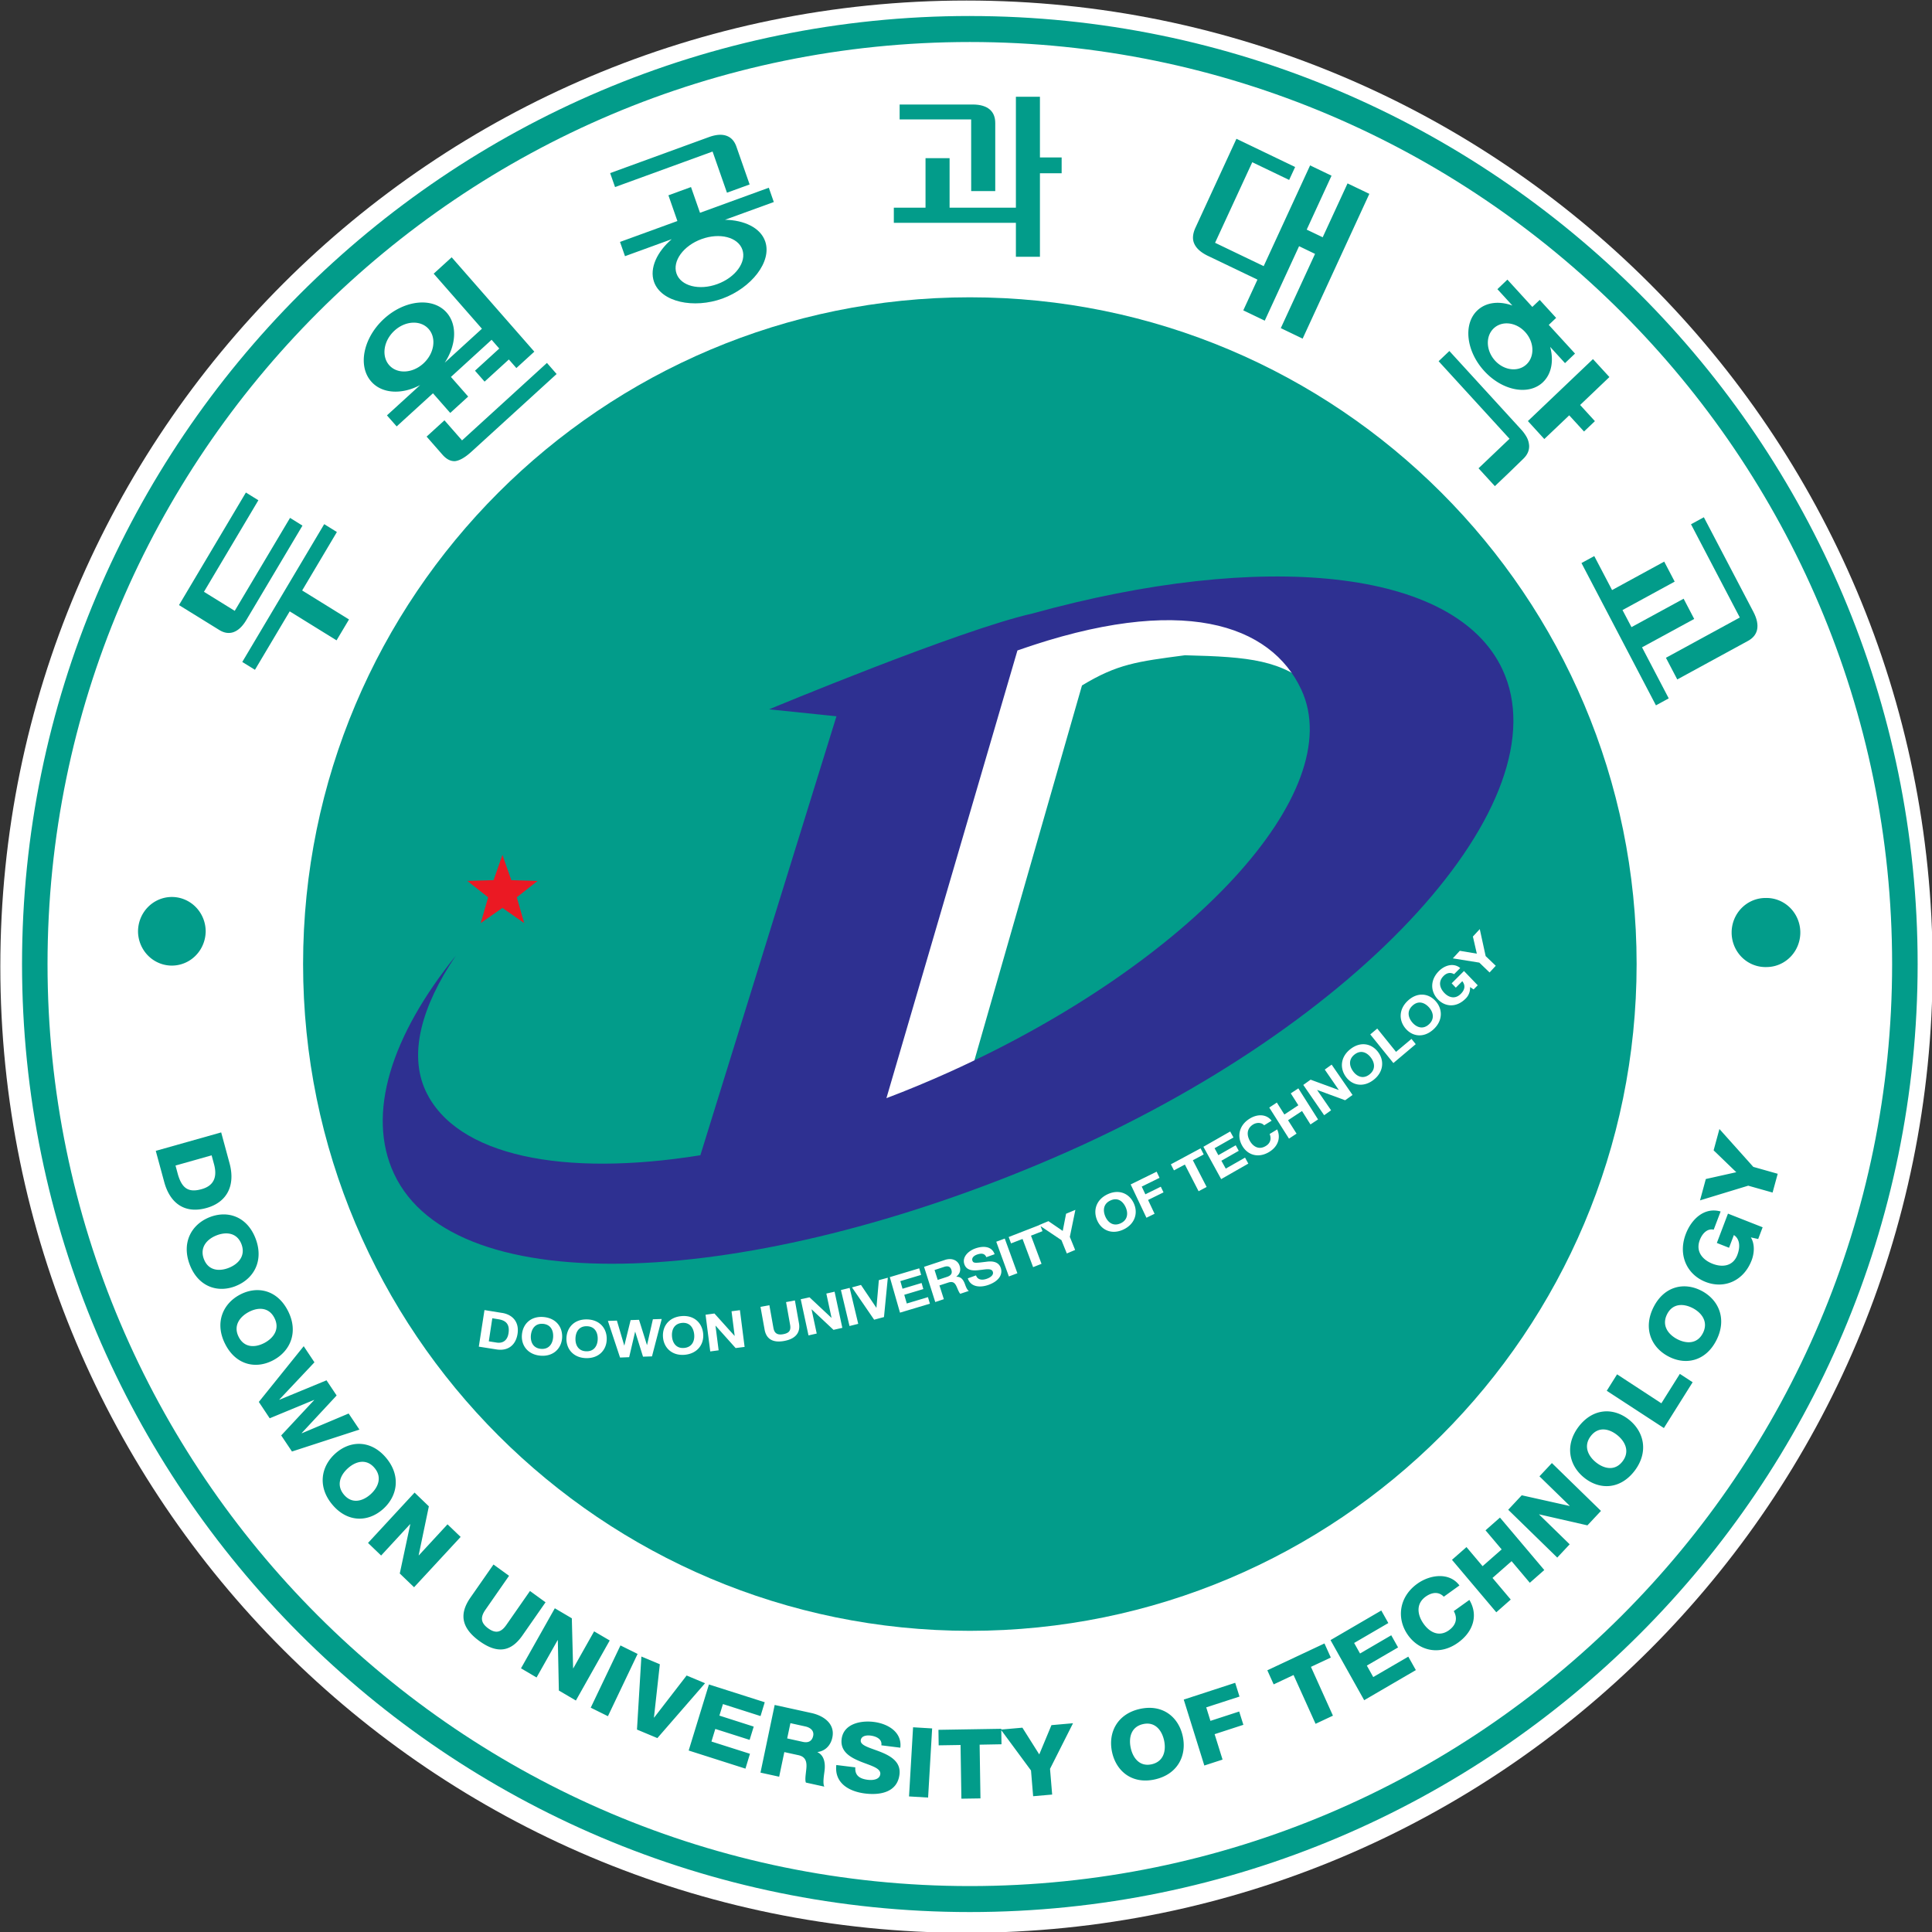 <svg xmlns="http://www.w3.org/2000/svg" width="206.156mm" height="206.156mm" viewBox="0 0 206.156 206.156"><rect x="0" y="0" width="206.156" height="206.156" fill="#333333" stroke="none"/><path d="M106.351 142.543c-19.021 0-34.444 15.114-34.444 33.755 0 18.642 15.423 33.758 34.444 33.758 19.023 0 34.446-15.116 34.446-33.758 0-18.641-15.423-33.755-34.446-33.755" style="fill:#fff;fill-opacity:1;fill-rule:nonzero;stroke:none;stroke-width:.511" transform="matrix(2.993 0 0 3.054 -215.183 -435.269)"/><path d="M106.472 152.912c-13.127 0-23.771 10.43-23.771 23.296 0 12.865 10.644 23.297 23.77 23.297 13.13 0 23.773-10.432 23.773-23.297 0-12.866-10.644-23.296-23.772-23.296" style="fill:#029c8a;fill-opacity:1;fill-rule:nonzero;stroke:none;stroke-width:.353" transform="matrix(2.993 0 0 3.054 -215.183 -435.269)"/><path d="M106.472 208.423c-18.131 0-32.882-14.453-32.882-32.215 0-17.765 14.75-32.216 32.882-32.216 18.13 0 32.881 14.451 32.881 32.216 0 17.762-14.75 32.215-32.881 32.215m0-65.34c-18.633 0-33.791 14.86-33.791 33.125 0 18.264 15.158 33.123 33.79 33.123 18.633 0 33.792-14.859 33.792-33.123 0-18.265-15.159-33.124-33.791-33.124" style="fill:#029c8a;fill-opacity:1;fill-rule:nonzero;stroke:none;stroke-width:.353" transform="matrix(2.993 0 0 3.054 -215.183 -435.269)"/><path d="M134.873 173.9a1.207 1.207 0 1 0 0 2.413 1.207 1.207 0 0 0 0-2.414M79.228 175.107a1.206 1.206 0 1 0-2.411-.004 1.206 1.206 0 0 0 2.41.004M114.96 151.464l1.766.83-.505 1.074.765.36 1.224-2.602.569.269-1.221 2.594.779.367 2.378-5.059-.777-.365-.886 1.882-.57-.267.885-1.884-.764-.36-1.655 3.52-1.733-.816 1.326-2.815 1.315.619.213-.452-2.092-.986-1.462 3.108c-.096.207-.114.389-.048.543.072.172.236.318.493.44M80.208 164.615c.173-.056.332-.2.471-.43l2-3.296-.443-.27-1.972 3.248-1.097-.665 1.94-3.199-.445-.27-2.385 3.933 1.433.868c.174.106.338.131.498.081M80.985 165.927l1.239-2.042 1.67 1.013.444-.73-1.67-1.013 1.238-2.042-.452-.275-2.921 4.815zM85.962 154.075c.388-.347.933-.372 1.217-.054.284.317.199.856-.19 1.203-.389.349-.936.375-1.22.057-.283-.319-.197-.859.193-1.206m.914 1.902-1.185 1.06.346.386 1.294-1.157h.001l.615.686.64-.572-.615-.686 1.45-1.298.273.306-.865.774.342.382.865-.774.268.3.64-.573-2.947-3.297-.641.572 1.72 1.924-1.327 1.187c.408-.605.459-1.315.07-1.75-.488-.545-1.488-.451-2.23.212-.742.664-.95 1.648-.461 2.194.388.435 1.1.463 1.747.124M87.741 157.21l-.636.569.563.63c.144.161.294.237.454.227.164-.02.36-.13.59-.337l3.028-2.707-.345-.387-3.027 2.706zM97.3 147.819l.513 1.438.808-.288-.47-1.317c-.067-.192-.18-.316-.335-.376-.17-.067-.384-.054-.638.035l-3.53 1.261.175.488zm0 0" style="fill:#029c8a;fill-opacity:1;fill-rule:nonzero;stroke:none;stroke-width:.353" transform="matrix(2.993 0 0 3.054 -215.183 -435.269)"/><path d="M98.362 151.246c.156.434-.247.974-.893 1.204-.648.232-1.3.068-1.454-.366-.156-.436.244-.975.892-1.206.647-.232 1.3-.068 1.455.368m-1.831-2.186-.805.288.32.899-2.046.73.178.498 1.665-.594c-.515.435-.802 1.008-.631 1.49.255.712 1.422.947 2.442.584 1.02-.366 1.776-1.286 1.521-2-.17-.48-.757-.741-1.432-.752l1.74-.62-.178-.5-2.453.876zM106.52 149.2h.858v-2.376c0-.204-.064-.359-.188-.468-.14-.12-.345-.18-.614-.18h-2.607v.52h2.55zm0 0" style="fill:#029c8a;fill-opacity:1;fill-rule:nonzero;stroke:none;stroke-width:.353" transform="matrix(2.993 0 0 3.054 -215.183 -435.269)"/><path d="M108.114 151.495h.857v-2.918h.774v-.552h-.774v-2.12h-.857v3.875h-2.364v-1.729h-.858v1.729h-1.13v.529h4.352zM131.289 165.507l.404.757 2.521-1.347c.18-.096.286-.226.324-.387.04-.18-.004-.389-.13-.626l-1.767-3.307-.458.245 1.74 3.258zm0 0" style="fill:#029c8a;fill-opacity:1;fill-rule:nonzero;stroke:none;stroke-width:.353" transform="matrix(2.993 0 0 3.054 -215.183 -435.269)"/><path d="m128.278 162.197 2.655 4.972.456-.244-.952-1.783 1.86-.992-.377-.707-1.859.993-.32-.596 1.86-.994-.373-.699-1.859.994-.635-1.188zM125.148 153.998c.297-.277.8-.22 1.123.128.323.346.345.85.049 1.127-.297.276-.798.22-1.122-.127-.324-.347-.346-.853-.05-1.128m1.756 1.88c.311-.291.39-.757.258-1.234l.529.568.357-.334-.936-1.002.263-.245-.586-.628-.263.245-.889-.954-.356.334.534.572c-.467-.166-.938-.12-1.251.172-.509.474-.398 1.424.248 2.115.645.692 1.582.867 2.092.392M126.953 157.864l.888-.828.528.565.388-.362-.527-.565 1.044-.976-.586-.627-2.32 2.165zM124.608 158.886l.582.624.458-.427.552-.525c.149-.14.217-.291.212-.458a.715.715 0 0 0-.116-.35 1.372 1.372 0 0 0-.17-.22l-2.557-2.741-.003.003-.001-.001-.38.354 2.528 2.71zM78.238 183.558l-.085-.31 1.287-.357.086.311c.124.451-.01.752-.439.87-.467.13-.701-.02-.849-.514m1.027 1.171c.722-.2 1.028-.782.816-1.555l-.3-1.084-2.332.645.3 1.083c.211.768.753 1.124 1.516.911M79.166 186.52c-.161-.41.107-.698.445-.83s.73-.106.892.303c.16.41-.11.696-.447.828-.338.132-.73.106-.89-.302m1.14.936c.653-.256 1-.897.7-1.66-.3-.764-.991-.995-1.644-.74-.652.257-1 .898-.7 1.661.3.764.992.997 1.644.74M81.324 189.445c-.321.167-.715.182-.918-.208-.204-.389.035-.703.356-.871.32-.168.715-.183.917.207.204.39-.033.704-.355.872m.836-1.123c-.379-.728-1.091-.885-1.714-.561-.621.325-.901 1-.52 1.728.378.728 1.09.885 1.713.56.622-.324.902-1 .521-1.727M84.325 191.912l-1.669.69-.004-.007 1.245-1.313-.361-.53-1.679.679-.004-.005 1.253-1.303-.383-.563-1.6 1.947.388.572 1.581-.642.004.005-1.175 1.236.384.562 2.405-.766zM85.101 194.74c-.274.236-.653.343-.941.01-.288-.333-.13-.692.145-.93.272-.238.651-.343.94-.01.289.331.13.691-.144.93m.554-1.286c-.537-.62-1.268-.61-1.797-.15-.53.46-.645 1.18-.107 1.8.537.62 1.266.61 1.797.15.529-.46.644-1.18.107-1.8M86.828 196.868l-.006-.006.363-1.707-.509-.48-1.66 1.759.467.44 1.033-1.096.006.006-.374 1.718.51.48 1.66-1.758-.468-.44zM91.345 198.508l-.555-.395-.844 1.188c-.18.253-.37.314-.645.118-.275-.195-.28-.395-.1-.649l.843-1.188-.555-.394-.822 1.156c-.406.572-.325 1.059.32 1.518.644.457 1.13.374 1.535-.197zM93.077 199.523l-.743 1.292-.006-.004-.046-1.744-.606-.35-1.206 2.098.555.32.753-1.308.005.004.037 1.76.607.349 1.206-2.098zM94.016 200.015l-1.06 2.175.613.298 1.058-2.176zM96.375 201.066l-1.158 1.47-.007-.003.21-1.86-.658-.27-.157 2.552.727.298 1.7-1.917zM98.621 203.315l.146-.464-1.224-.384.127-.403 1.34.419.15-.483-1.99-.621-.722 2.308 2.024.633.161-.519-1.373-.428.137-.44zM100.887 203.173c-.04.182-.167.255-.368.212l-.559-.121.115-.533.529.114c.187.04.32.152.283.328m-.07-.798-1.303-.28-.506 2.364.666.143.184-.86.505.108c.315.067.302.32.269.563-.004.072-.046.3-.005.394l.658.142c-.069-.113-.004-.452.007-.556.03-.23.004-.527-.25-.647v-.007c.293-.037.475-.252.528-.507.104-.477-.304-.762-.752-.857M103.994 203.588c.065-.538-.433-.838-.945-.9-.488-.06-1.083.076-1.148.6-.054.443.32.643.675.785.362.143.729.226.703.44-.022.18-.241.221-.445.197-.291-.036-.465-.15-.445-.435l-.677-.082c-.074.616.43.923 1.022.995.571.07 1.155-.057 1.23-.665.053-.434-.305-.642-.669-.785-.365-.143-.736-.22-.712-.408.02-.158.207-.183.351-.165.204.025.42.126.383.34zM104.304 205.291l.68.04.144-2.416-.68-.04zM109.382 202.8l-.435 1.023-.601-.934-.753.065v-.026l-2.24.036.008.542.78-.012.03 1.876.68-.01-.03-1.877.78-.014-.008-.492 1.06 1.408.076.899.678-.058-.076-.899.82-1.593zM112.958 204.167c-.43.095-.671-.217-.75-.57-.078-.354.008-.738.439-.833.428-.095.67.215.75.569.078.354-.009.737-.439.834m-.43-1.932c-.8.177-1.137.825-.985 1.51.153.683.732 1.129 1.532.95.802-.178 1.139-.825.987-1.51-.153-.684-.732-1.128-1.534-.95M116.075 202.324l-1.025.327-.15-.472 1.186-.377-.154-.481-1.834.586.734 2.304.65-.207-.283-.888 1.025-.327zM119.341 200.438l-.226-.492-2.037.938.226.492.709-.327.785 1.705.619-.285-.784-1.705zM120.854 201.12l-.228-.4 1.113-.635-.243-.425-1.113.637-.21-.368 1.219-.696-.251-.438-1.81 1.034 1.2 2.1 1.842-1.052-.269-.47zM123.725 198.816c.14.245.09.483-.174.67-.36.252-.703.057-.91-.239-.21-.296-.276-.684.083-.937.237-.165.473-.174.645.003l.558-.393c-.351-.466-1.039-.387-1.503-.06-.65.457-.746 1.207-.342 1.78.404.573 1.143.737 1.793.28.543-.38.734-.96.406-1.495zM124.857 195.993l.575.667-.68.586-.574-.667-.517.445 1.58 1.833.515-.445-.65-.755.68-.586.65.755.516-.445-1.58-1.833zM126.78 194.107l1.079 1.03-.005.005-1.706-.373-.482.506 1.748 1.671.443-.464-1.09-1.042.006-.004 1.717.384.483-.505-1.75-1.672zM129.741 193.585c-.27.345-.654.26-.94.038-.286-.223-.463-.574-.192-.922.27-.346.654-.26.94-.038.286.223.464.574.192.922m.228-1.46c-.554-.431-1.283-.403-1.79.244-.503.648-.35 1.362.204 1.792.552.43 1.281.403 1.787-.244.504-.648.351-1.362-.201-1.792M131.126 191.555l-1.579-1.012-.368.575 2.037 1.302 1.025-1.601-.456-.292zM132.608 189.1c-.202.392-.596.378-.918.213-.323-.167-.561-.478-.36-.87.201-.391.595-.377.918-.212.322.167.56.48.36.87m-.049-1.476c-.624-.32-1.335-.159-1.711.57-.376.73-.094 1.403.53 1.723.625.322 1.337.16 1.712-.57.376-.728.094-1.4-.53-1.723M133.104 185.953l.435.168.172-.444c.192.118.247.378.124.694-.158.409-.55.438-.888.307-.338-.131-.61-.416-.451-.827.1-.259.293-.412.496-.361l.247-.637c-.59-.165-1.048.283-1.243.789-.288.742.05 1.419.704 1.671.654.254 1.36-.02 1.647-.76.085-.22.124-.546-.03-.794l.261.056.159-.41-1.236-.477zM133.196 181.972l-.207.745.808.764-1.086.238-.207.746 1.719-.513.868.24.183-.656-.87-.241zm0 0" style="fill:#029c8a;fill-opacity:1;fill-rule:nonzero;stroke:none;stroke-width:.353" transform="matrix(2.993 0 0 3.054 -215.183 -435.269)"/><path d="m105.86 182.219 4.61-15.745c1.262-.748 1.948-.833 3.67-1.055 2.333.055 3.446.167 4.613 1.166l.723-.279c-.778-.332-.993-4.103-9.252-1.864-2.402.529-6.504 2.257-6.504 2.257l-.422 1.88-4.852 15.337zm0 0" style="fill:#fff;fill-opacity:1;fill-rule:nonzero;stroke:none;stroke-width:.353" transform="matrix(2.993 0 0 3.054 -215.183 -435.269)"/><path d="M105.75 179.978c-.754.333-1.507.64-2.252.916l4.671-15.643c5.87-2.025 9.039-.908 10.12 1.368 1.697 3.565-3.918 9.544-12.54 13.359m19.713-14.06c-1.69-3.554-8.578-4.176-16.758-1.958-2.586.569-9.388 3.348-9.388 3.348l2.401.243-4.852 15.337c-4.88.77-8.707.033-9.795-2.25-.607-1.282-.155-2.942 1.075-4.72-2.308 2.807-3.194 5.529-2.203 7.614 2.167 4.553 12.758 3.988 23.494-.543 11.097-4.684 18.194-12.515 16.026-17.071" style="fill:#2e3091;fill-opacity:1;fill-rule:nonzero;stroke:none;stroke-width:.353" transform="matrix(2.993 0 0 3.054 -215.183 -435.269)"/><path d="m89.808 172.393.317.883.935.028-.74.572.263.9-.775-.53-.774.53.265-.9-.742-.572.936-.028zm0 0" style="fill:#eb1923;fill-opacity:1;fill-rule:nonzero;stroke:none;stroke-width:.353" transform="matrix(2.993 0 0 3.054 -215.183 -435.269)"/><path d="M90.025 189.107c-.044.283-.236.355-.42.327l-.283-.044.125-.806.226.036c.315.05.392.23.352.487m-.234-.71-.623-.099-.202 1.278.623.096c.441.07.699-.172.758-.543.065-.421-.183-.675-.556-.733M91.182 189.653c-.288-.025-.377-.25-.36-.466.02-.224.147-.432.435-.408.286.025.376.25.358.476-.018.215-.145.421-.433.398m.094-1.112c-.45-.039-.741.237-.773.62-.032.372.21.692.659.73.449.038.741-.238.773-.609.031-.383-.211-.702-.659-.741M92.799 189.738c-.29-.007-.393-.226-.387-.442.005-.226.118-.44.406-.434.29.007.393.226.387.452-.005.216-.118.431-.406.424m.025-1.114c-.45-.011-.725.282-.734.665-.008.374.253.678.703.688.45.01.725-.281.733-.655.01-.384-.252-.689-.702-.698M94.964 189.518h-.004l-.282-.88-.3.01-.223.888h-.004l-.262-.87-.321.01.433 1.28.325-.012.212-.889h.004l.278.871.32-.01.347-1.307-.315.01zM96.287 189.621c-.288.025-.415-.183-.433-.396-.02-.226.069-.452.357-.479.288-.024.413.184.434.408.02.215-.07.441-.358.467m-.097-1.112c-.45.039-.69.36-.657.743.033.372.326.646.774.608.45-.04.69-.361.658-.732-.033-.383-.327-.659-.775-.619M97.976 188.34l.112.86h-.003l-.718-.782-.317.042.167 1.283.299-.039-.112-.86h.004l.714.781.32-.04-.167-1.284zM99.92 188.019l.144.792c.034.19-.022.29-.248.33-.255.046-.321-.083-.347-.222l-.144-.791-.317.057.146.791c.062.35.316.472.704.4.386-.07.585-.28.521-.623l-.144-.792zM101.356 187.721l.185.846-.004.001-.781-.716-.313.067.277 1.264.293-.065-.184-.845h.004l.778.716.315-.07-.276-1.263zM101.876 187.598l.306 1.257.311-.076-.306-1.256zM103.142 188.216h-.004l-.547-.796-.32.086.789 1.128.351-.092.137-1.374-.32.084zM104.224 188.068l-.09-.304.68-.2-.062-.212-.68.2-.078-.266.741-.217-.067-.23-1.049.307.363 1.242 1.066-.313-.069-.229zM105.661 187.137l-.334.107-.113-.346.336-.108c.138-.045.226-.016.264.103.04.124-.015.198-.153.244m.623.222c-.05-.124-.133-.235-.296-.224l-.001-.003c.138-.106.168-.234.121-.38-.06-.186-.267-.288-.518-.208l-.75.243.399 1.23.306-.1-.156-.48.306-.098c.154-.05.229-.01.292.112.047.092.084.212.143.278l.306-.1c-.077-.047-.121-.195-.151-.27M107.04 186.612c-.373.045-.443.053-.476-.04-.036-.102.063-.178.16-.212.146-.051.275-.053.336.09l.295-.104c-.1-.283-.404-.3-.692-.2-.248.088-.474.3-.386.551.08.226.313.23.534.203.219-.021.434-.076.48.058.043.124-.108.21-.214.246-.163.057-.328.044-.385-.118l-.293.103c.099.303.434.335.74.228.376-.133.514-.37.435-.593-.096-.276-.424-.227-.535-.212M107.414 185.91l.45 1.213.303-.112-.45-1.212zM109.903 184.932l-.119.6-.51-.341-.336.138.003.003-1.084.413.084.223.41-.155.377.985.3-.116-.376-.984.41-.157-.068-.176.744.49.192.465.296-.123-.189-.457.198-.944zM111.846 185.267c-.263.118-.45-.035-.54-.23-.094-.207-.084-.45.179-.568.263-.12.45.033.544.24.089.195.08.44-.183.558m-.46-1.017c-.41.186-.53.569-.372.919.153.34.52.502.93.316.41-.187.532-.57.377-.909-.158-.35-.525-.512-.935-.326M113.28 183.987l-.55.266-.13-.27.635-.306-.103-.215-.926.446.562 1.164.29-.139-.232-.482.551-.266zM114.81 182.86l-.111-.213-1.06.558.11.212.389-.204.49.933.286-.15-.491-.933zM115.596 183.355l-.156-.275.619-.347-.108-.193-.619.346-.135-.243.674-.375-.117-.21-.955.534.633 1.13.968-.542-.117-.209zM117.161 182.146c.066.16.033.318-.136.418-.247.15-.452.018-.563-.166-.117-.195-.136-.437.112-.586.135-.08.305-.067.39.03l.267-.16c-.187-.237-.505-.24-.78-.074-.385.232-.463.626-.264.955.191.321.575.44.962.207.308-.186.417-.49.28-.784zM117.914 180.726l.27.416-.498.323-.269-.418-.27.175.703 1.086.27-.175-.303-.468.498-.322.301.469.27-.175-.702-1.086zM119.126 179.895l.498.71-.003.003-1-.36-.261.183.744 1.059.247-.172-.498-.71.003-.001.996.36.264-.185-.745-1.06zM120.72 180.065c-.23.176-.449.069-.58-.104-.136-.179-.181-.417.047-.592.23-.175.448-.07.585.111.132.171.177.41-.053.585m-.678-.886c-.357.272-.388.672-.156.978.226.296.622.37.98.098.359-.273.389-.674.163-.97-.233-.305-.629-.38-.987-.106M121.667 179.276l-.67-.814-.249.205.824 1 .797-.66-.152-.184zM122.839 178.315c-.215.192-.441.102-.585-.058-.151-.17-.215-.404 0-.596.215-.193.441-.103.593.066.143.16.207.395-.008.588m-.744-.833c-.336.3-.336.702-.08.988.248.279.648.323.984.022.336-.299.336-.701.087-.98-.255-.286-.655-.33-.991-.03M123.65 176.881l.148.152.231-.226c.115.142.098.295-.053.442-.206.203-.436.123-.586-.031-.159-.162-.234-.393-.028-.594.11-.108.244-.138.374-.062l.219-.215c-.23-.188-.546-.104-.76.106-.32.315-.304.715-.035.99.262.267.661.293.984-.024a.513.513 0 0 0 .162-.407l.126.082.147-.144-.49-.499zM124.862 175.93l-.21-.943-.245.26.14.598-.607-.1-.248.264.944.149.366.344.22-.234zm0 0" style="fill:#fff;fill-opacity:1;fill-rule:nonzero;stroke:none;stroke-width:.353" transform="matrix(2.993 0 0 3.054 -215.183 -435.269)"/></svg>